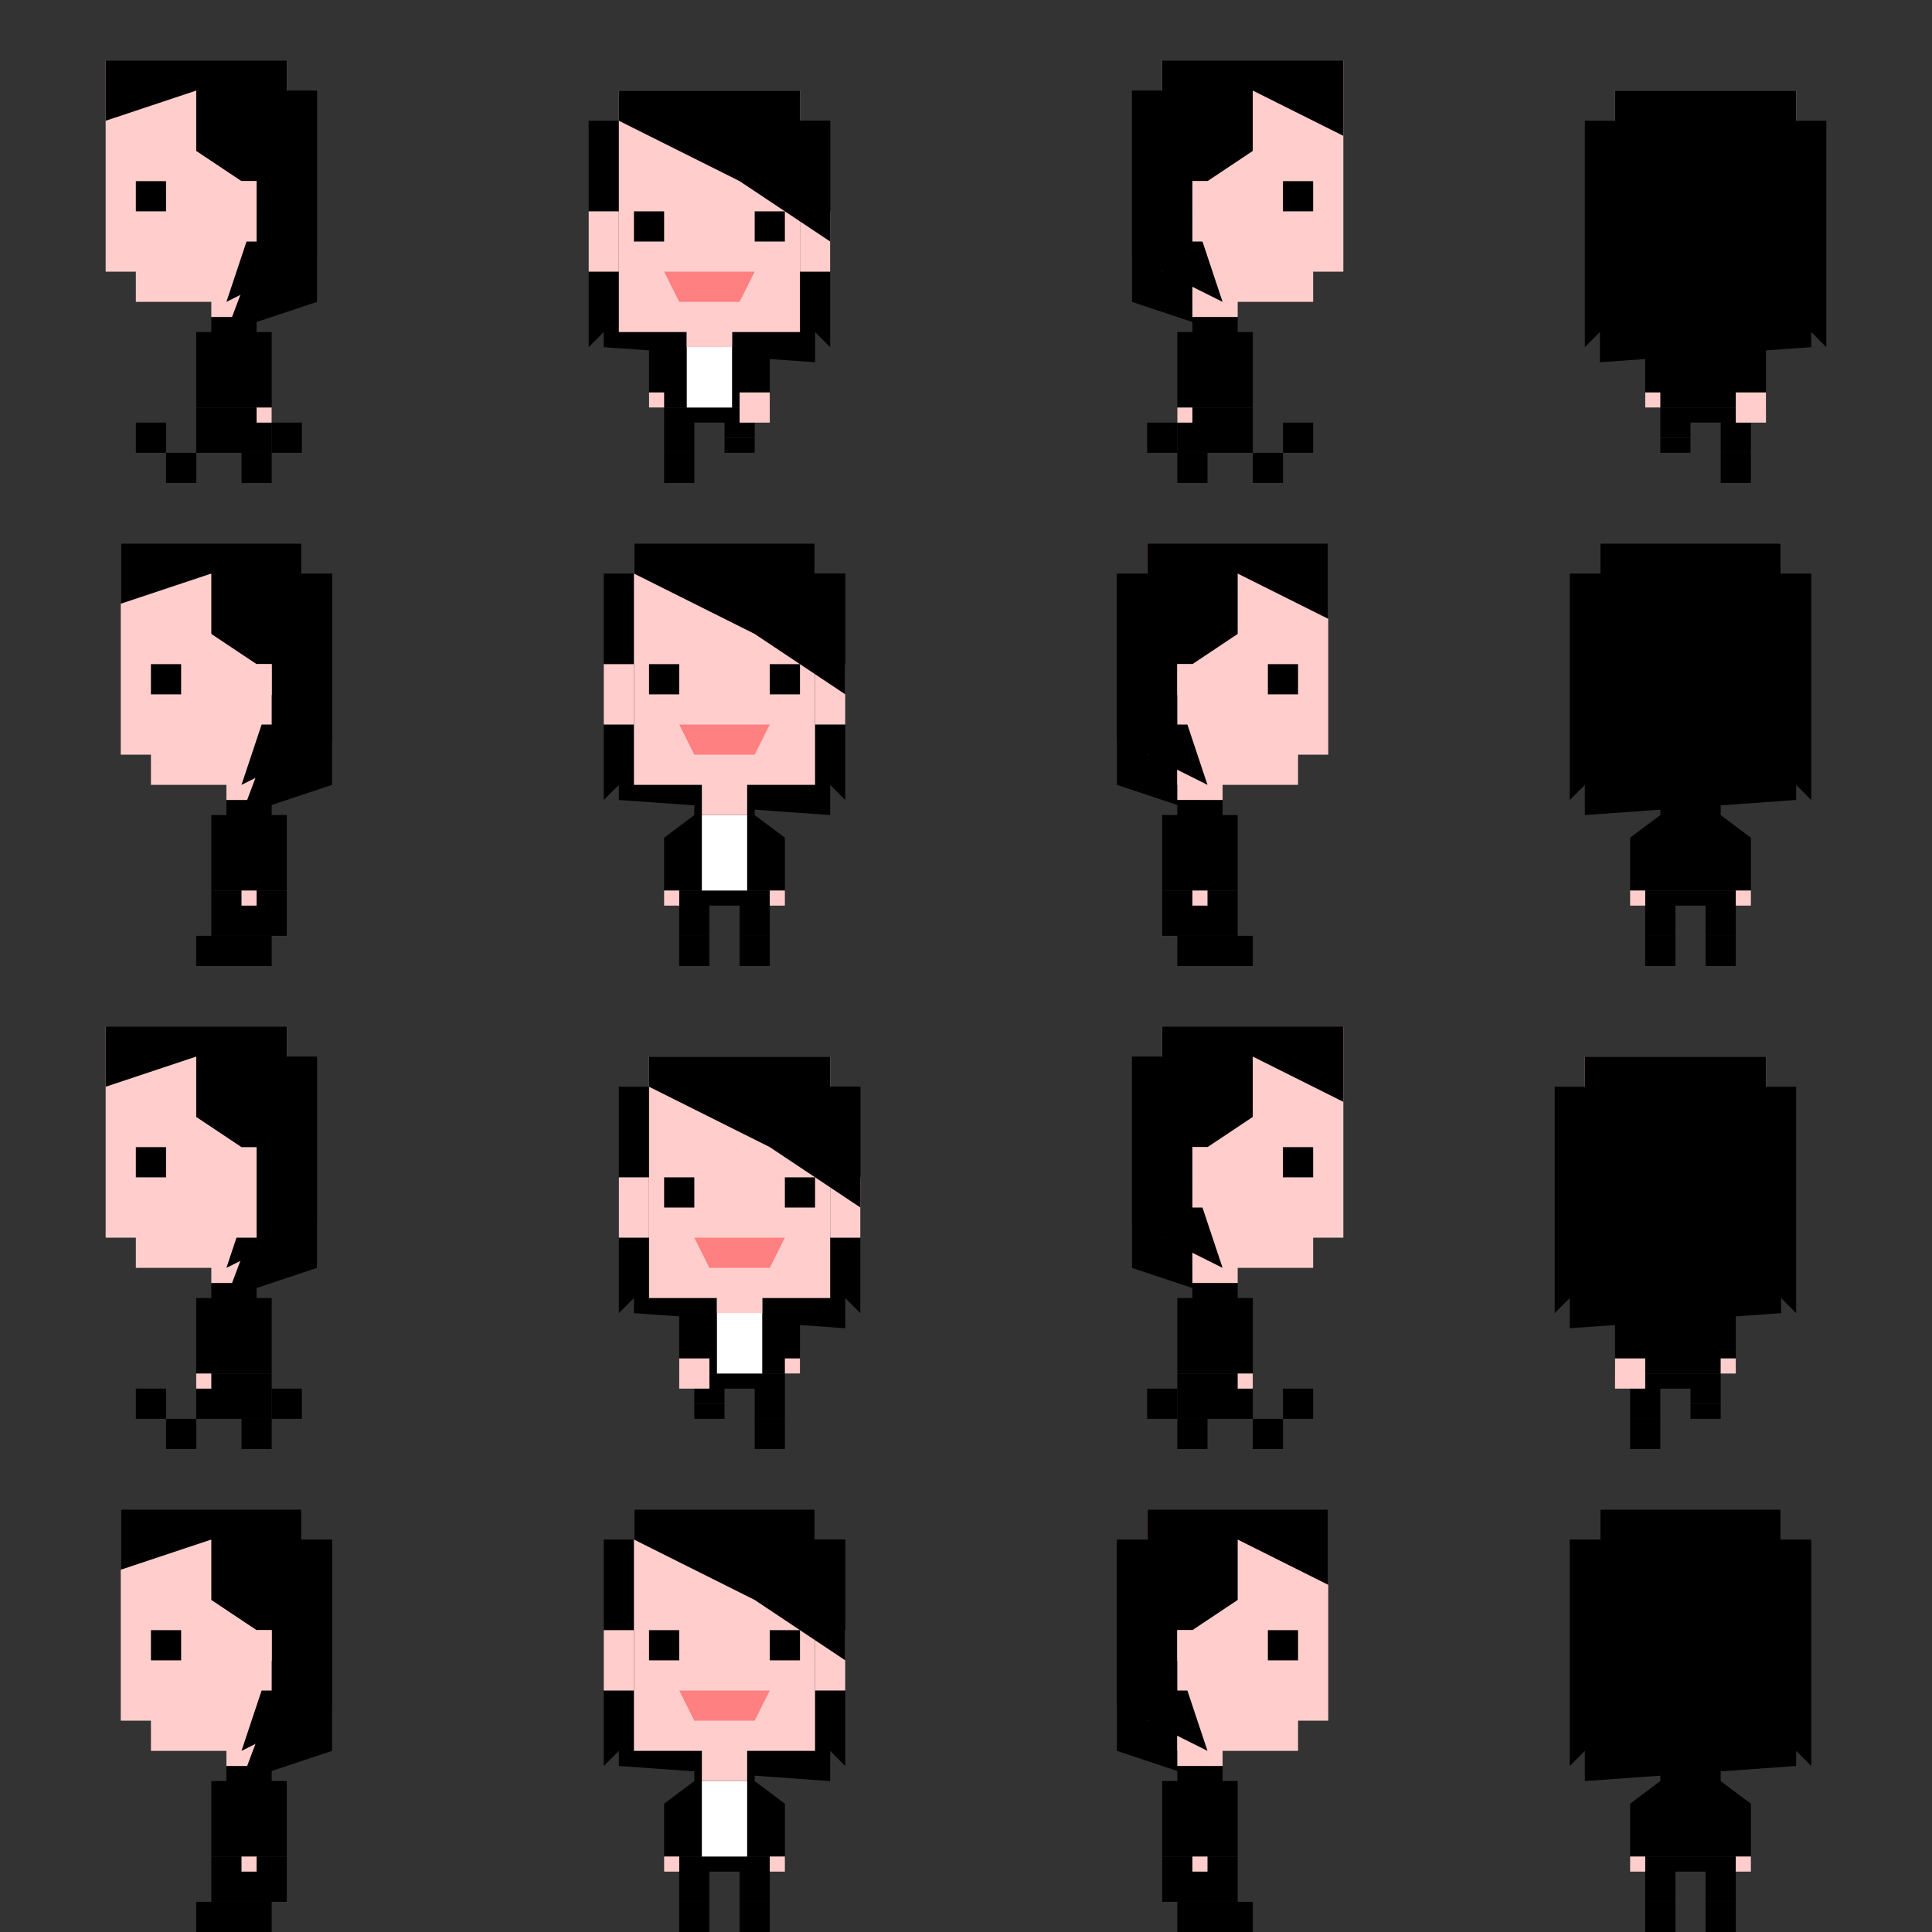 <?xml version="1.0" encoding="iso-8859-1"?>
<!DOCTYPE svg PUBLIC "-//W3C//DTD SVG 1.1//EN" "http://www.w3.org/Graphics/SVG/1.1/DTD/svg11.dtd">
<svg version="1.1" id="Jessie" xmlns="http://www.w3.org/2000/svg" xmlns:xlink="http://www.w3.org/1999/xlink" x="0px" y="0px"
	 viewBox="0 0 64 64" xml:space="preserve">

	<rect x="0" y="0" width="64" height="64" fill="#333333" stroke="none"/>

	<style type="text/css">
		.underShirt{fill:#fff;}
		.shirt{fill:hsla(328, 95%, 55%, 1);}
		.hair{fill:hsla(174, 85%, 65%, 1);}
		.skin{fill:#ffcecc;}
		.mouth{fill:#ff8080;}
		.pants{fill:hsla(200, 95%, 55%, 1);}
		.shoes{fill:hsla(328, 95%, 55%, 1);}
		.lenses{fill:#fff;}
		.shadow{fill:rgba(3,84,124,0.5);}
	</style>

			<svg id="x1_y1" x="" y="0">
				<svg class="shirt" x="6.5" y="10.5">
					<polygon points=".5,0 .5,.5 0,.5 0,3 2.5,3 2.5,.5 2,.5 2,0"/>
				</svg>
				<svg class="pants" x="6.5" y="13.5">
					<rect width="2.5" height="1.5"/>
				</svg>
				<svg class="skin head" x="3.5" y="2">
					<polygon points="0,0 0,2 0,7 1,7 1,8 5,8 5,7 6,7 6,0"/>
					<polygon class="neck" points="3.5,7 3.5,8.5 5,8.5 5,7"/>
				</svg>
				<svg class="eyes" x="4.5" y="6">
					<rect width="1" height="1"/>
				</svg>
				<svg class="hair front" x="3.5" y="2">
					<polygon points="4,8 7,6.5 7,1 6,1 6,0 0,0 0,2 3,1 3,3 4.5,4 5,4 5,5"/>
				</svg>
				<svg class="hair " x="4.5" y="2">
					<polygon x="1" points="3,9 6,8 6,1"/>
				</svg>
				<svg class="shoes" x="4.5" y="14">
					<rect x="0" y="0" width="1" height="1"/>
					<rect x="1" y="1" width="1" height="1"/>
					<rect x="3.5" y="1" width="1" height="1"/>
					<rect x="4.5" y="0" width="1" height="1"/>
				</svg>
				<svg class="skin ears" x="7.5" y="6">
					<polygon points="0,0 0,2 1,2 1,0"/>
				</svg>
				<svg class="skin hands" x="8.5" y="13">
					<polygon points="0,.5 0,1 .5,1 .5,.5"/>
				</svg>
			</svg>

			<svg id="x1_y2" x="0" y="16">
				<svg class="shirt" x="7" y="10.5">
					<polygon points=".5,0 .5,.5 0,.5 0,3 2.5,3 2.5,.5 2,.5 2,0"/>
				</svg>
				<svg class="pants" x="7" y="13.5">
					<rect width="2.5" height="1.5"/>
				</svg>
				<svg class="skin head" x="4" y="2">
					<polygon points="0,0 0,2 0,7 1,7 1,8 5,8 5,7 6,7 6,0"/>
					<polygon class="neck" points="3.5,7 3.5,8.5 5,8.5 5,7"/>
				</svg>
				<svg class="eyes" x="5" y="6">
					<rect width="1" height="1"/>
				</svg>
				<svg class="hair front" x="4" y="2">
					<polygon points="4,8 7,6.5 7,1 6,1 6,0 0,0 0,2 3,1 3,3 4.5,4 5,4 5,5"/>
				</svg>
				<svg class="hair " x="5" y="2">
					<polygon x="1" points="3,9 6,8 6,1"/>
				</svg>
				<svg class="shoes" x="6.5" y="15">
					<rect width="2.5" height="1"/>
				</svg>
				<svg class="skin ears" x="8" y="6">
					<polygon points="0,0 0,2 1,2 1,0"/>
				</svg>
				<svg class="skin hands" x="8" y="13.5">
					<polygon points="0,0 0,.5 .5,.5 .5,0"/>
				</svg>
			</svg>

			<svg id="x1_y3" x="0" y="32">
				<svg class="shirt" x="6.5" y="10.5">
					<polygon points=".5,0 .5,.5 0,.5 0,3 2.5,3 2.5,.5 2,.5 2,0"/>
				</svg>
				<svg class="pants" x="6.5" y="13.5">
					<rect width="2.5" height="1.5"/>
				</svg>
				<svg class="skin head" x="3.5" y="2">
					<polygon points="0,0 0,2 0,7 1,7 1,8 5,8 5,7 6,7 6,0"/>
					<polygon class="neck" points="3.5,7 3.5,8.5 5,8.5 5,7"/>
				</svg>
				<svg class="eyes" x="4.5" y="6">
					<rect width="1" height="1"/>
				</svg>
				<svg class="hair front" x="3.5" y="2">
					<polygon points="4,8 7,6.5 7,1 6,1 6,0 0,0 0,2 3,1 3,3 4.5,4 5,4 5,5"/>
				</svg>
				<svg class="hair " x="4.5" y="2">
					<polygon x="1" points="3,9 6,8 6,1"/>
				</svg>
				<svg class="shoes" x="4.5" y="14">
					<rect x="0" y="0" width="1" height="1"/>
					<rect x="1" y="1" width="1" height="1"/>
					<rect x="3.5" y="1" width="1" height="1"/>
					<rect x="4.5" y="0" width="1" height="1"/>
				</svg>
				<svg class="skin ears" x="7.5" y="7">
					<polygon points="0,0 0,2 1,2 1,0"/>
				</svg>
				<svg class="skin hands" x="6.5" y="13">
					<polygon points="0,.5 0,1 .5,1 .5,.5"/>
				</svg>
			</svg>

			<svg id="x1_y4" x="0" y="48">
				<svg class="shirt" x="7" y="10.5">
					<polygon points=".5,0 .5,.5 0,.5 0,3 2.5,3 2.5,.5 2,.5 2,0"/>
				</svg>
				<svg class="pants" x="7" y="13.5">
					<rect width="2.5" height="1.5"/>
				</svg>
				<svg class="skin head" x="4" y="2">
					<polygon points="0,0 0,2 0,7 1,7 1,8 5,8 5,7 6,7 6,0"/>
					<polygon class="neck" points="3.5,7 3.5,8.5 5,8.5 5,7"/>
				</svg>
				<svg class="eyes" x="5" y="6">
					<rect width="1" height="1"/>
				</svg>
				<svg class="hair front" x="4" y="2">
					<polygon points="4,8 7,6.5 7,1 6,1 6,0 0,0 0,2 3,1 3,3 4.5,4 5,4 5,5"/>
				</svg>
				<svg class="hair" x="5" y="2">
					<polygon x="1" points="3,9 6,8 6,1"/>
				</svg>
				<svg class="shoes" x="6.5" y="15">
					<rect width="2.5" height="1"/>
				</svg>
				<svg class="skin ears" x="8" y="6">
					<polygon points="0,0 0,2 1,2 1,0"/>
				</svg>
				<svg class="skin hands" x="8" y="13.5">
					<polygon points="0,0 0,.5 .5,.5 .5,0"/>
				</svg>
			</svg>

			<svg id="x2_y1" x="16" y="1">
				<svg class="pants" x="6" y="12.5">
					<polygon points="0,0 0,1.5 1,1.5 1,.5 2,.5 2,1 3,1 3,0"/>
				</svg>
				<svg class="hair back" x="3.5" y="0">
					<polygon points="1,3 0,3 0,10.5 .5,10 .5,10.5 7.5,11 7.5,10 8,10.5 8,3"/>
				</svg>
				<svg class="shirt" x="5.5" y="9">
					<polygon points="0,1.5 0,3.5 .5,3.5 4,3.5 4,2.5 4,1.5 3,1.5 3,.5 1,.5 1,1.5"/>
				</svg>
				<svg class="underShirt" x="5" y="10">
					<polygon points="1.75,0 1.75,2.5 3.25,2.5 3.25,0 "/>
				</svg>
				<svg class="skin head" x="4.5" y="2">
					<rect x="0" y="0" width="6" height="8"/>
					<polygon points="2.25,7 2.25,8.5 3.75,8.5 3.75,7"/>
				</svg>
				<svg class="skin ears" x="3.5" y="1">
					<polyline points="7,5 7,7 8,7 8,5"/>
					<polyline points="0,5 0,7 1,7 1,5"/>
				</svg>
				<svg class="hair front" x="3.5" y="1">
					<polygon points="1,1 1,2 5,4 8,6 8,2 7,2 7,1 6,1 2,1"/>
				</svg>
				<svg class="eyes" x="5" y="6">
					<rect x="0" width="1" height="1"/>
					<rect x="4" width="1" height="1"/>
				</svg>
				<svg class="shoes" x="6" y="13.5">
					<rect class="left shoes" x="0" y=".5" width="1" height="1"/>
					<rect class="right shoes" x="2" y="0" width="1" height="0.5"/>
				</svg>
				<svg class="skin mouth" x="6" y="8">
					<polygon points="0,0 .5,1 2.5,1 3,0"/>
				</svg>
				<svg class="skin hands" x="5.5" y="12">
					<polygon points="0,0 0,.5 .5,.5 .5,0"/>
					<polygon points="3,1 3,0 4,0 4,1"/>
				</svg>
			</svg>

			<svg id="x2_y2" x="16" y="16">
				<svg class="pants" x="6.5" y="13.5">
					<polygon points="0,0 0,1.5 1,1.5 1,.5 2,.5 2,1.5 3,1.5 3,0"/>
				</svg>
				<svg class="hair back" x="4" y="0">
					<polygon points="1,3 0,3 0,10.5 .5,10 .5,10.5 7.5,11 7.5,10 8,10.5 8,3"/>
				</svg>
				<svg class="shirt" x="6" y="10">
					<polygon points="0,1.75 0,3.5 4,3.5 4,2 4,2 4,1.75 3,1 3,.5 1,.5 1,1"/>
				</svg>
				<svg class="underShirt" x="5.5" y="11">
					<polygon points="1.75,0 1.75,2.5 3.25,2.5 3.25,0 "/>
				</svg>
				<svg class="skin head" x="5" y="2">
					<rect x="0" y="0" width="6" height="8"/>
					<polygon points="2.25,7 2.25,9 3.75,9 3.75,7"/>
				</svg>
				<svg class="skin" x="4" y="1">
					<polyline points="0,5 0,7 1,7 1,5"/>
					<polyline points="7,5 7,7 8,7 8,5"/>
				</svg>
				<svg class="hair front" x="4" y="1">
					<polygon points="1,1 1,2 5,4 8,6 8,2 7,2 7,1 6,1 2,1"/>
				</svg>
				<svg class="eyes" x="5.5" y="6">
					<rect x="0" width="1" height="1"/>
					<rect x="4" width="1" height="1"/>
				</svg>
				<svg class="shoes" x="6.5" y="15">
					<rect x="" y="0" width="1" height="1"/>
					<rect x="2" y="0" width="1" height="1"/>
				</svg>
				<svg class="skin mouth" x="6.5" y="8">
					<polygon points="0,0 .5,1 2.5,1 3,0"/>
				</svg>
				<svg class="skin hands" x="6" y="13.5">
					<polygon points="0,0 0,.5 .5,.5 .5,0"/>
					<polygon points="3.5,0 3.5,.5 4,.5 4,0"/>
				</svg>
			</svg>

			<svg id="x2_y3" x="16" y="32">
				<svg class="pants" x="7" y="13.5">
					<polygon points="0,0 0,1 1,1 1,.5 2,.5 2,1.5 3,1.5 3,0"/>
				</svg>
				<svg class="hair back" x="4.5" y="1">
					<polygon points="1,3 0,3 0,10.5 .5,10 .5,10.5 7.5,11 7.5,10 8,10.5 8,3"/>
				</svg>
				<svg class="shirt" x="6.5" y="10">
					<polygon points="0,1.5 0,3.5 3.5,3.5 4,3.5 4,1.5 3,1.5 3,.5 1,.5 1,1.5"/>
				</svg>
				<svg class="underShirt" x="6" y="11">
					<polygon points="1.75,0 1.75,2.5 3.25,2.5 3.25,0 "/>
				</svg>
				<svg class="skin head" x="5.5" y="3">
					<rect x="0" y="0" width="6" height="8"/>
					<polygon points="2.25,7 2.25,8.5 3.75,8.5 3.75,7"/>
				</svg>
				<svg class="skin ears" x="4.5" y="2">
					<polyline points="7,5 7,7 8,7 8,5"/>
					<polyline points="0,5 0,7 1,7 1,5"/>
				</svg>
				<svg class="hair front" x="4.5" y="2">
					<polygon points="1,1 1,2 5,4 8,6 8,2 7,2 7,1 6,1 2,1"/>
				</svg>
				<svg class="eyes" x="6" y="7">
					<rect x="0" width="1" height="1"/>
					<rect x="4" width="1" height="1"/>
				</svg>
				<svg class="shoes" x="7" y="14.5">
					<rect class="right shoes" x="2" y=".5" width="1" height="1"/>
					<rect class="left shoes" x="0" y="0" width="1" height="0.5"/>
				</svg>
				<svg class="skin mouth" x="7" y="9">
					<polygon points="0,0 .5,1 2.5,1 3,0"/>
				</svg>
				<svg class="skin hands" x="6.5" y="13">
					<polygon points="0,0 0,1 1,1 1,0"/>
					<polygon points="3.5,0 3.5,.5 4,.5 4,0"/>
				</svg>
			</svg>

			<svg id="x2_y4" x="16" y="48">
				<svg class="pants" x="6.5" y="13.5">
					<polygon points="0,0 0,1.5 1,1.5 1,.5 2,.5 2,1.5 3,1.5 3,0"/>
				</svg>
				<svg class="hair back" x="4" y="0">
					<polygon points="1,3 0,3 0,10.5 .5,10 .5,10.5 7.5,11 7.5,10 8,10.5 8,3"/>
				</svg>
				<svg class="shirt" x="6" y="10">
					<polygon points="0,1.75 0,3.5 4,3.5 4,2 4,2 4,1.75 3,1 3,.5 1,.5 1,1"/>
				</svg>
				<svg class="underShirt" x="5.5" y="11">
					<polygon points="1.75,0 1.75,2.5 3.25,2.5 3.25,0 "/>
				</svg>
				<svg class="skin head" x="5" y="2">
					<rect x="0" y="0" width="6" height="8"/>
					<polygon points="2.25,7 2.25,9 3.75,9 3.75,7"/>
				</svg>
				<svg class="skin ears" x="4" y="1">
					<polyline points="0,5 0,7 1,7 1,5"/>
					<polyline points="7,5 7,7 8,7 8,5"/>
				</svg>
				<svg class="hair front" x="4" y="1">
					<polygon points="1,1 1,2 5,4 8,6 8,2 7,2 7,1 6,1 2,1"/>
				</svg>
				<svg class="eyes" x="5.5" y="6">
					<rect x="0" width="1" height="1"/>
					<rect x="4" width="1" height="1"/>
				</svg>
				<svg class="shoes" x="6.5" y="15">
					<rect x="0" y="0" width="1" height="1"/>
					<rect x="2" y="0" width="1" height="1"/>
				</svg>
				<svg class="skin mouth" x="6.5" y="8">
					<polygon points="0,0 .5,1 2.5,1 3,0"/>
				</svg>
				<svg class="skin hands" x="6" y="13.5">
					<polygon points="0,0 0,.5 .5,.5 .5,0"/>
					<polygon points="3.5,0 3.5,.5 4,.5 4,0"/>
				</svg>
			</svg>

			<svg id="x3_y1" x="32.5" y="0">
				<svg class="hair back" x="5" y="2">
					<polygon points="0,1 0,8 3,9"/>
				</svg>
				<svg class="shirt" x="6.5" y="10.5">
					<polygon points=".5,0 .5,.5 0,.5 0,3 2.5,3 2.5,.5 2,.5 2,0"/>
				</svg>
				<svg class="pants" x="6.5" y="13.5">
					<rect x="0" y="0" width="2.5" height="1.5"/>
				</svg>
				<svg class="skin head" x="6" y="2">
					<polygon points="0,0 0,2 0,7 1,7 1,8 5,8 5,7 6,7 6,0"/>
					<polygon class="neck" points="1,7 1,8.5 2.5,8.5 2.5,7"/>
				</svg>
				<svg class="eyes" x="10" y="6">
					<rect width="1" height="1"/>
				</svg>
				<svg class="hair front" x="5" y="2">
					<polygon points="0,1 0,6.5 3,8 2,5 2,4 2.5,4 4,3 4,1 7,2.5 7,0 1,0 1,1"/>
				</svg>
				<svg class="shoes" x="5.5" y="14">
					<rect width="1" height="1"/>
					<rect x="1" y="1" width="1" height="1"/>
					<rect x="3.5" y="1" width="1" height="1"/>
					<rect x="4.5" y="0" width="1" height="1"/>
				</svg>
				<svg class="skin ears" x="7" y="6">
					<rect width="1" height="2"/>
				</svg>
				<svg class="skin hands" x="6.5" y="13.5">
					<rect width=".5" height=".5"/>
				</svg>
			</svg>

			<svg id="x3_y2" x="32" y="16">
				<svg class="hair back" x="5" y="2">
					<polygon points="0,1 0,8 3,9"/>
				</svg>
				<svg class="shirt" x="6.5" y="10.5">
					<polygon points=".5,0 .5,.5 0,.5 0,3 2.5,3 2.5,.5 2,.5 2,0"/>
				</svg>
				<svg class="pants" x="6.5" y="13.5">
					<rect width="2.5" height="1.5"/>
				</svg>
				<svg class="skin head" x="6" y="2">
					<polygon points="0,0 0,2 0,7 1,7 1,8 5,8 5,7 6,7 6,0"/>
					<polygon class="neck" points="1,7 1,8.5 2.5,8.5 2.5,7"/>
				</svg>
				<svg class="eyes" x="10" y="6">
					<rect width="1" height="1"/>
				</svg>
				<svg class="hair" x="5" y="2">
					<polygon points="0,1 0,6.5 3,8 2,5 2,4 2.5,4 4,3 4,1 7,2.5 7,0 1,0 1,1"/>
				</svg>
				<svg class="shoes" x="7" y="15">
					<rect width="2.5" height="1"/>
				</svg>
				<svg class="skin ears" x="7" y="6">
					<polygon points="0,0 0,2 1,2 1,0"/>
				</svg>
				<svg class="skin hands" x="7.5" y="13.5">
					<polygon points="0,0 0,.5 .5,.5 .5,0"/>
				</svg>
			</svg>

			<svg id="x3_y3" x="32.5" y="32">
				<svg class="hair back" x="5" y="2">
					<polygon points="0,1 0,8 3,9"/>
				</svg>
				<svg class="shirt" x="6.5" y="10.5">
					<polygon points=".5,0 .5,.5 0,.5 0,3 2.5,3 2.5,.5 2,.5 2,0"/>
				</svg>
				<svg class="pants" x="6.5" y="13.5">
					<rect x="0" y="0" width="2.5" height="1.5"/>
				</svg>
				<svg class="skin head" x="6" y="2">
					<polygon points="0,0 0,2 0,7 1,7 1,8 5,8 5,7 6,7 6,0"/>
					<polygon class="neck" points="1,7 1,8.5 2.5,8.5 2.5,7"/>
				</svg>
				<svg class="eyes" x="10" y="6">
					<rect width="1" height="1"/>
				</svg>
				<svg class="hair" x="5" y="2">
					<polygon points="0,1 0,6.5 3,8 2,5 2,4 2.5,4 4,3 4,1 7,2.5 7,0 1,0 1,1"/>
				</svg>
				<svg class="shoes" x="5.5" y="14">
					<rect width="1" height="1"/>
					<rect x="1" y="1" width="1" height="1"/>
					<rect x="3.5" y="1" width="1" height="1"/>
					<rect x="4.5" y="0" width="1" height="1"/>
				</svg>
				<svg class="skin ears" x="7" y="6">
					<rect width="1" height="2"/>
				</svg>
				<svg class="skin hands" x="8.5" y="13.5">
					<rect width=".5" height=".5"/>
				</svg>
			</svg>

			<svg id="x3_y4" x="32" y="48">
				<svg class="hair back" x="5" y="2">
					<polygon points="0,1 0,8 3,9"/>
				</svg>
				<svg class="shirt" x="6.5" y="10.5">
					<polygon points=".5,0 .5,.5 0,.5 0,3 2.5,3 2.5,.5 2,.5 2,0"/>
				</svg>
				<svg class="pants" x="6.5" y="13.5">
					<rect width="2.5" height="1.5"/>
				</svg>
				<svg class="skin head" x="6" y="2">
					<polygon points="0,0 0,2 0,7 1,7 1,8 5,8 5,7 6,7 6,0"/>
					<polygon class="neck" points="1,7 1,8.5 2.5,8.5 2.5,7"/>
				</svg>
				<svg class="eyes" x="10" y="6">
					<rect width="1" height="1"/>
				</svg>
				<svg class="hair" x="5" y="2">
					<polygon points="0,1 0,6.5 3,8 2,5 2,4 2.5,4 4,3 4,1 7,2.5 7,0 1,0 1,1"/>
				</svg>
				<svg class="shoes" x="7" y="15">
					<rect width="2.5" height="1"/>
				</svg>
				<svg class="skin ears" x="7" y="6">
					<polygon points="0,0 0,2 1,2 1,0"/>
				</svg>
				<svg class="skin hands" x="7.5" y="13.5">
					<polygon points="0,0 0,.5 .5,.5 .5,0"/>
				</svg>
			</svg>

			<svg id="x4_y1" x="48" y="0">
				<svg class="pants" x="7" y="13.5">
					<polygon points="0,0 0,1 1,1 1,.5 2,.5 2,1.5 3,1.5 3,0"/>
				</svg>

				<svg class="skin head" x="5.5" y="3">
					<rect x="0" y="0" width="6" height="8"/>
					<polygon points="2.25,7 2.25,8.5 3.75,8.5 3.75,7"/>
				</svg>
				<svg class="shirt" x="6.5" y="10">
					<polygon points="0,1.5 0,3.5 3.5,3.5 4,3.5 4,1.5 3,1.5 3,1 1,1 1,1.5"/>
				</svg>
				<svg class="hair" x="4.5" y="3">
					<polyline class="hair" points="0,1 0,8.5 .5,8 .5,9 7.5,8.5 7.5,8.5 7.5,8 8,8.5 8,1 7,1 7,0 1,0 1,1"/>
				</svg>

				<svg class="shoes" x="7" y="14.5">
					<rect class="right shoes" x="2" y=".5" width="1" height="1"/>
					<rect class="left shoes" x="0" y="0" width="1" height="0.5"/>
				</svg>

				<svg class="skin hands" x="6.5" y="13">
					<rect x="3" width="1" height="1"/>
					<rect width=".5" height=".5"/>
				</svg>
			</svg>

			<svg id="x4_y2" x="48" y="16">
				<svg class="skin head" x="5" y="2">
					<rect x="0" y="0" width="6" height="8"/>
					<polygon points="2.25,7 2.25,9 3.75,9 3.75,7"/>
				</svg>
				<svg class="shirt" x="6" y="10">
					<polygon points="0,1.75 0,3.5 4,3.5 4,2 4,2 4,1.75 3,1 3,.5 1,.5 1,1"/>
				</svg>
				<svg class="pants" x="6.5" y="13.5">
					<polygon points="0,0 0,1.5 1,1.5 1,.5 2,.5 2,1.5 3,1.5 3,0"/>
				</svg>
				<svg class="hair" x="4" y="2">
					<polyline class="hair" points="0,1 0,8.5 .5,8 .5,9 7.5,8.5 7.5,8.5 7.5,8 8,8.5 8,1 7,1 7,0 1,0 1,1"/>
				</svg>

				<svg class="shoes" x="6.5" y="15">
					<rect x="0" y="0" width="1" height="1"/>
					<rect x="2" y="0" width="1" height="1"/>
				</svg>
				<svg class="skin hands" x="6" y="13.5">
					<rect width=".5" height=".5"/>
					<rect x="3.5" width=".5" height=".5"/>
				</svg>
			</svg>

			<svg id="x4_y3" x="48" y="32">
				<svg class="skin head" x="4.5" y="3">
					<rect x="0" y="0" width="6" height="8"/>
					<polygon points="2.25,7 2.25,9 3.75,9 3.75,7"/>
				</svg>
				<svg class="shirt" x="5.5" y="10">
					<polygon points="0,1.5 0,3.5 .5,3.5 3.5,3.5 3.5,3 4,3 4,2.5 4,1.5 3,1.5 3,1 1,1 1,1.5"/>
				</svg>
				<svg class="hair" x="3.5" y="3">
					<polyline class="hair" points="0,1 0,8.5 .5,8 .5,9 7.5,8.5 7.5,8.5 7.5,8 8,8.5 8,1 7,1 7,0 1,0 1,1"/>
				</svg>
				<svg class="pants" x="6" y="13.5">
					<polygon points="0,0 0,1.5 1,1.5 1,.5 2,.5 2,1 3,1 3,0"/>
				</svg>

				<svg class="shoes" x="6" y="14.5">
					<rect class="left shoes" x="0" y=".5" width="1" height="1"/>
					<rect class="right shoes" x="2" y="0" width="1" height="0.5"/>
				</svg>
				<svg class="skin hands" x="5.5" y="13">
					<rect width="1" height="1"/>
					<rect x="3.5" width=".5" height=".5"/>
				</svg>
			</svg>

			<svg id="x4_y4" x="48" y="48">
				<svg class="skin head" x="5" y="2">
					<rect x="0" y="0" width="6" height="8"/>
					<polygon points="2.25,7 2.25,9 3.75,9 3.75,7"/>
				</svg>
				<svg class="shirt" x="6" y="10">
					<polygon points="0,1.75 0,3.5 4,3.5 4,2 4,2 4,1.75 3,1 3,.5 1,.5 1,1"/>
				</svg>
				<svg class="hair" x="4" y="2">
					<polyline class="hair" points="0,1 0,8.5 .5,8 .5,9 7.5,8.5 7.5,8.5 7.5,8 8,8.5 8,1 7,1 7,0 1,0 1,1"/>
				</svg>
				<svg class="pants" x="6.5" y="13.5">
					<polygon points="0,0 0,1.5 1,1.5 1,.5 2,.5 2,1.5 3,1.5 3,0"/>
				</svg>

				<svg class="shoes" x="6.5" y="15">
					<rect x="0" y="0" width="1" height="1"/>
					<rect x="2" y="0" width="1" height="1"/>
				</svg>
				<svg class="skin hands" x="6" y="13.5">
					<rect width=".5" height=".5"/>
					<rect x="3.5" width=".5" height=".5"/>
				</svg>
			</svg>
</svg>